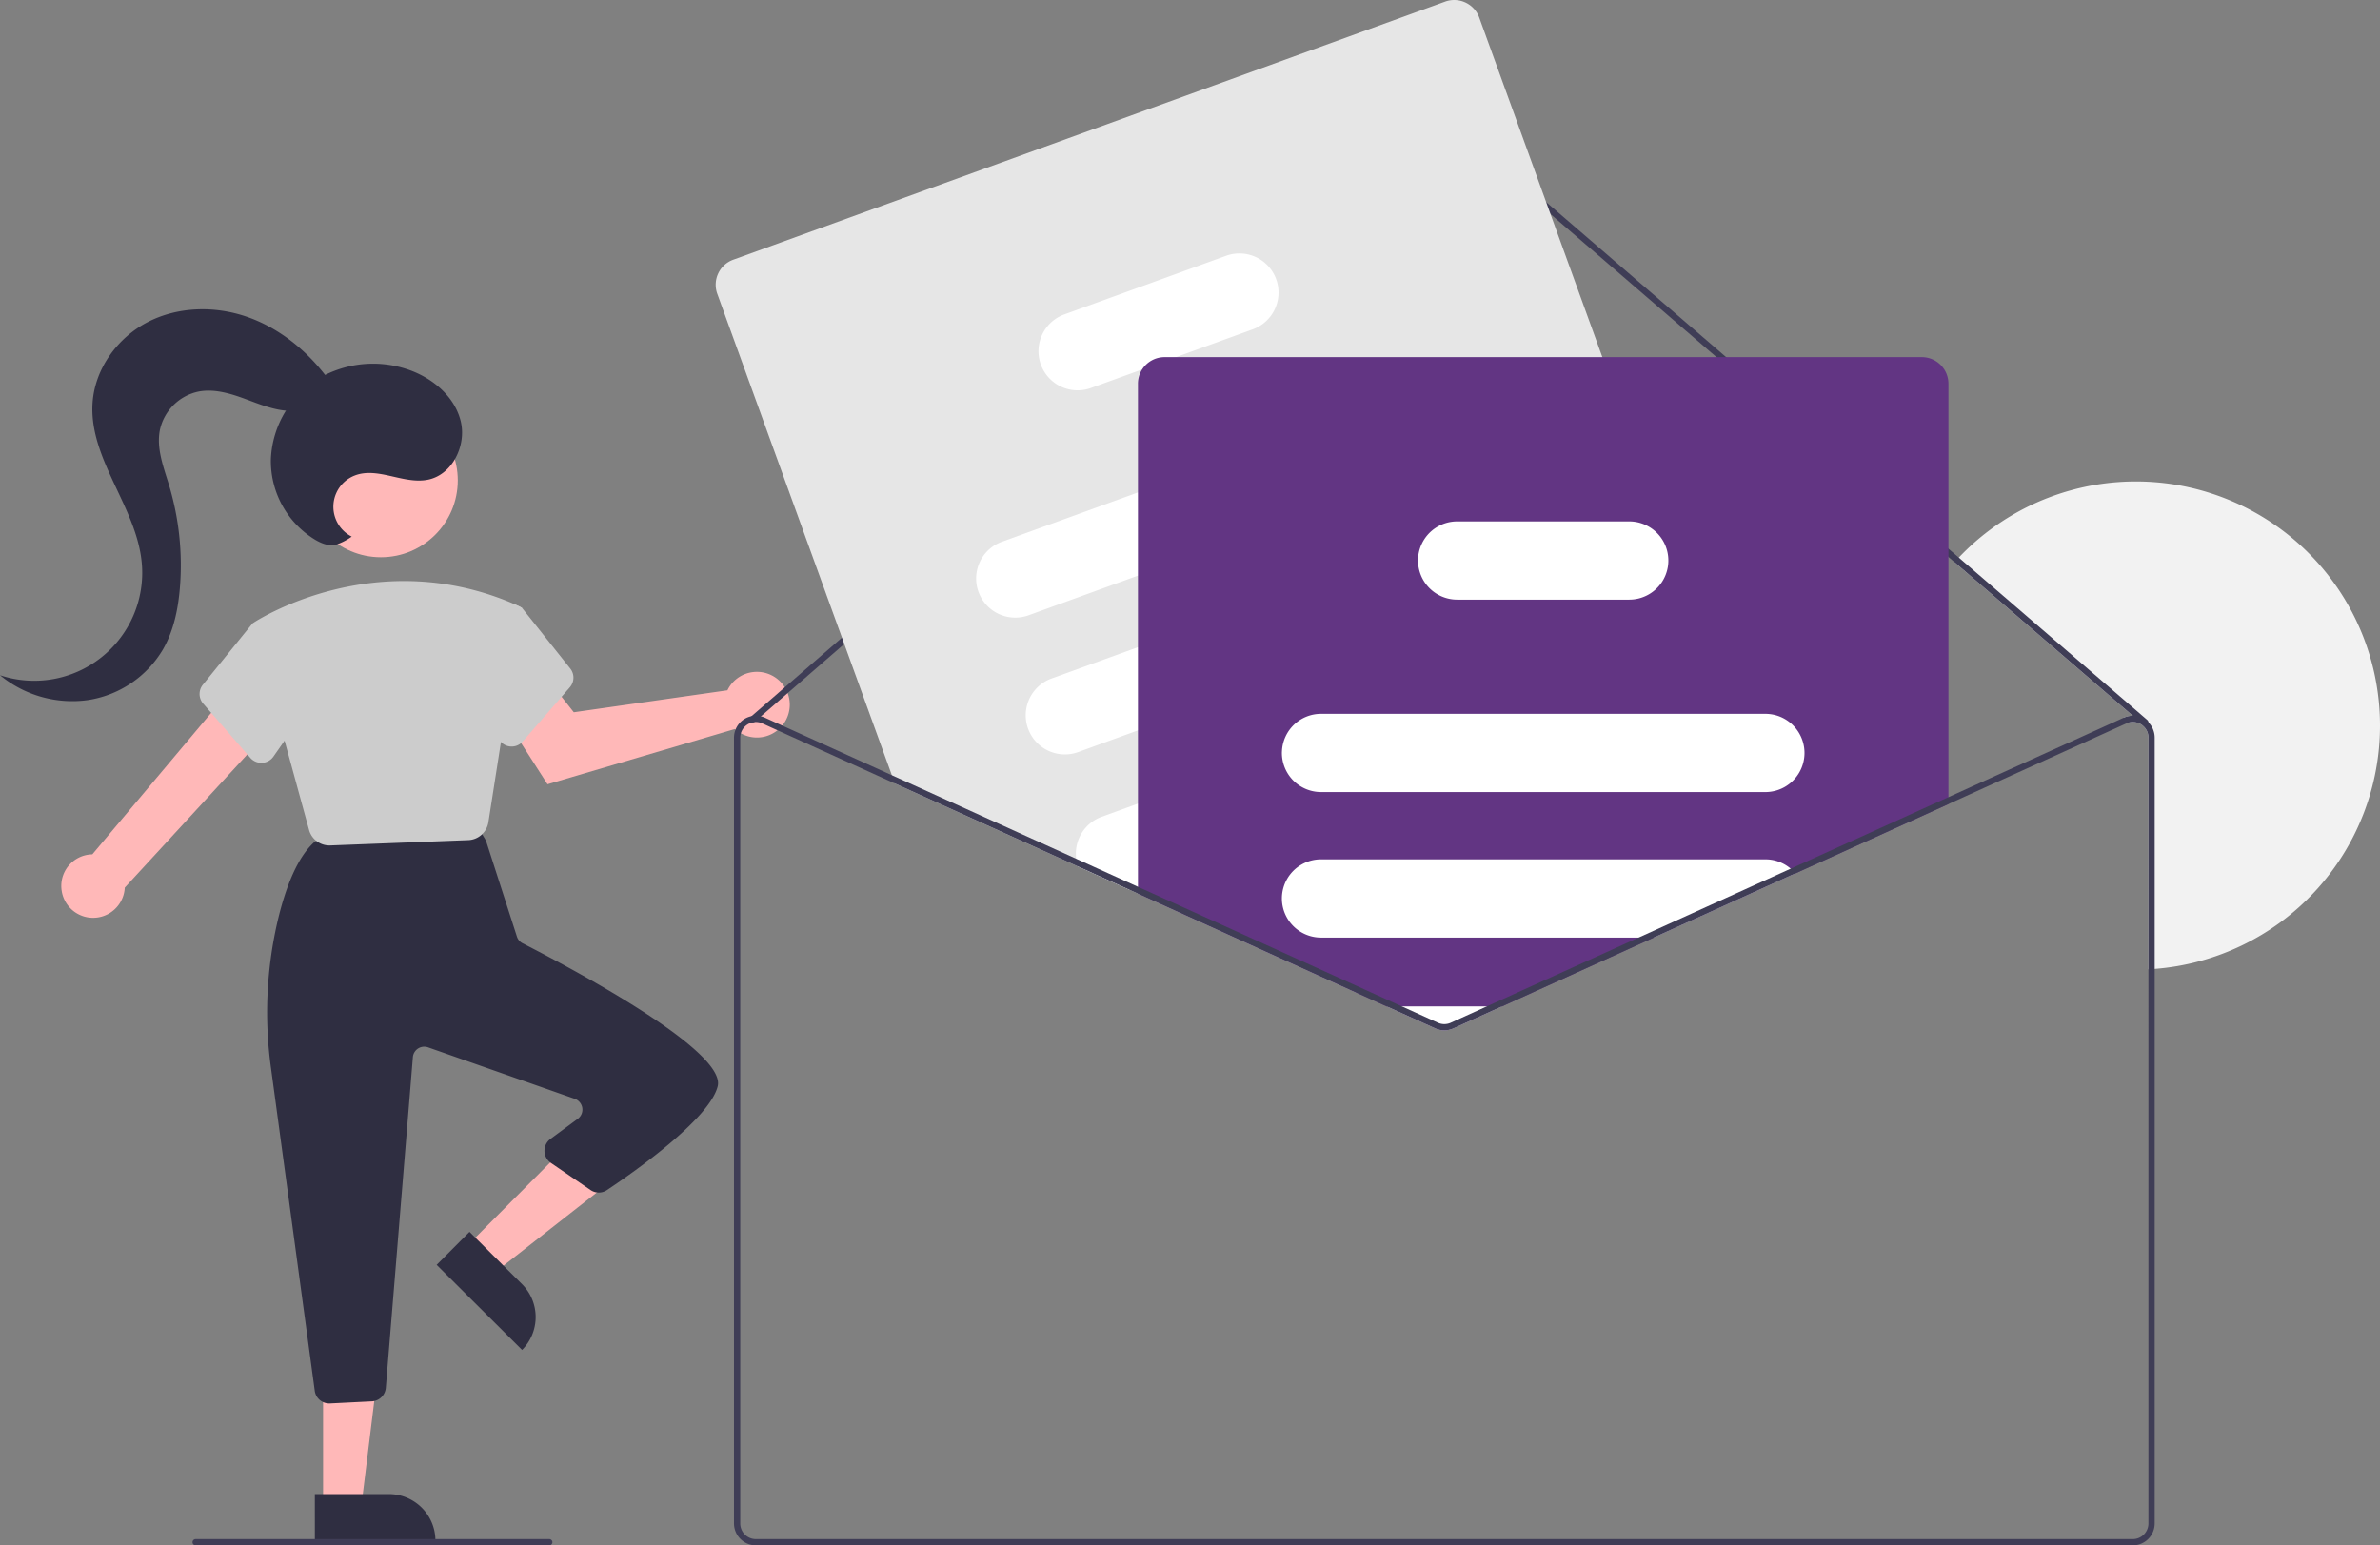 <svg xmlns="http://www.w3.org/2000/svg" data-name="Layer 1" width="760.554" height="493.87" viewBox="0 0 760.554 493.87" xmlns:xlink="http://www.w3.org/1999/xlink"><rect x="0" y="0" width="760.554" height="493.87" fill="#808080" stroke="none"/><path d="M980.277,434.935a77.996,77.996,0,0,1-72,77.77c-.66.05-1.33.1-2,.13v-74.03a4.959,4.959,0,0,0-1.84-3.86,1.247,1.247,0,0,0-.22-.18,1.861,1.861,0,0,0-.23-.16,5.001,5.001,0,0,0-4.77-.35l-.83-1.82a7.007,7.007,0,0,1,2.89-.63l-56.96-49.07c.44-.5.9-.99,1.36-1.48a78.007,78.007,0,0,1,134.6,53.68Z" transform="translate(-219.723 -203.065)" fill="#f2f2f2"/><path d="M239.501,488.121a10.087,10.087,0,0,1,9.73-12.023l44.962-53.523,11.225,14.352-45.823,49.812a10.142,10.142,0,0,1-20.095,1.382Z" transform="translate(-219.723 -203.065)" fill="#ffb8b8"/><path d="M453.01,422.243a10.527,10.527,0,0,0-.832,1.433l-49.094,7.018-7.455-9.465-15.754,9.384,14.809,23.089,59.875-17.65A10.496,10.496,0,1,0,453.01,422.243Z" transform="translate(-219.723 -203.065)" fill="#ffb8b8"/><polygon points="149.426 398.009 158.114 406.659 195.614 377.267 182.792 364.5 149.426 398.009" fill="#ffb8b8"/><path d="M358.894,608.163h38.531a0,0,0,0,1,0,0v14.887a0,0,0,0,1,0,0H373.781a14.887,14.887,0,0,1-14.887-14.887v0A0,0,0,0,1,358.894,608.163Z" transform="translate(-7.953 1115.599) rotate(-135.123)" fill="#2f2e41"/><polygon points="103.246 480.98 115.506 480.98 121.338 433.692 103.244 433.692 103.246 480.98" fill="#ffb8b8"/><path d="M320.342,680.541h38.531a0,0,0,0,1,0,0v14.887a0,0,0,0,1,0,0H335.229a14.887,14.887,0,0,1-14.887-14.887v0A0,0,0,0,1,320.342,680.541Z" transform="translate(459.523 1172.889) rotate(179.997)" fill="#2f2e41"/><path d="M320.304,647.522l-13.964-102.987a128.95,128.95,0,0,1,2.001-46.716c2.866-12.312,6.737-20.84,11.507-25.347a4.718,4.718,0,0,1,2.743-1.253l46.106-4.803a4.706,4.706,0,0,1,4.51,2.254l1.516,2.526a4.698,4.698,0,0,1,.442.974l9.748,30.22a3.616,3.616,0,0,0,1.808,2.126c15.348,7.836,65.203,34.288,62.35,45.7-2.681,10.723-27.779,28.11-35.408,33.183a4.661,4.661,0,0,1-5.24-.04L395.761,574.695a4.693,4.693,0,0,1-.134-7.651l8.733-6.434a3.651,3.651,0,0,0-.957-6.384l-46.898-16.456a3.65,3.65,0,0,0-4.846,3.147l-8.647,105.688a4.705,4.705,0,0,1-4.443,4.304l-13.379.669c-.081.004-.162.006-.243.006A4.663,4.663,0,0,1,320.304,647.522Z" transform="translate(-219.723 -203.065)" fill="#2f2e41"/><circle cx="121.726" cy="153.524" r="24.561" fill="#ffb8b8"/><path d="M318.477,468.265l-18.079-65.965.31-.209c.388-.262,39.356-25.993,84.98-5.257l.827.475L375.802,465.776a6.786,6.786,0,0,1-6.444,5.777L325.275,473.248c-.089.003-.177.005-.266.005A6.751,6.751,0,0,1,318.477,468.265Z" transform="translate(-219.723 -203.065)" fill="#ccc"/><path d="M299.71,445.244l-15.057-17.315a4.686,4.686,0,0,1-.106-6.032l15.741-19.445,12.083,3.296,6.406,22.422-11.681,16.687a4.665,4.665,0,0,1-3.599,1.995c-.084.004-.168.006-.252.006A4.66,4.66,0,0,1,299.71,445.244Z" transform="translate(-219.723 -203.065)" fill="#ccc"/><path d="M382.975,441.637a4.665,4.665,0,0,1-3.599-1.995l-11.681-16.687,5.618-23.602,11.125-3.034,2.076.991,15.41,19.374a4.686,4.686,0,0,1-.106,6.032l-15.057,17.315a4.66,4.66,0,0,1-3.535,1.613C383.143,441.643,383.059,441.641,382.975,441.637Z" transform="translate(-219.723 -203.065)" fill="#ccc"/><path d="M906.277,433.905a.98.98,0,0,1-.24.68 1.0 1,0,0,1-1.41.11l-3.35-2.89-56.96-49.07L684.557,245.085a5.02,5.02,0,0,0-6.54.01l-215.14,186.91-1.94,1.68a.966.966,0,0,1-.25.16,1,1,0,0,1-.51.08,1.025,1.025,0,0,1-.65-.33.997.997,0,0,1,.09-1.41l.27-.24,216.82-188.36a7.047,7.047,0,0,1,9.16-.02l159.81,137.69,60.25,51.92A1.016,1.016,0,0,1,906.277,433.905Z" transform="translate(-219.723 -203.065)" fill="#3f3d56"/><path d="M784.807,463.435l-2.63-7.24-9.06-25-19.52-53.83-21.82-60.17-39.35-108.53a8.516,8.516,0,0,0-10.89-5.09l-227.51,82.49a8.512,8.512,0,0,0-5.09,10.89l55.79,153.86.95,2.63,58.56,26.54,16.46,7.46,2.67,1.21,69.69,31.59,2.7-.98,45.71-16.57,68.95-25,9.29-3.37A8.518,8.518,0,0,0,784.807,463.435Z" transform="translate(-219.723 -203.065)" fill="#e6e6e6"/><path d="M689.407,335.275a12.522,12.522,0,0,0-16.02-7.49l-90.02,32.65-43.47,15.76a12.498,12.498,0,1,0,8.52,23.5l34.95-12.67,98.55-35.73A12.522,12.522,0,0,0,689.407,335.275Z" transform="translate(-219.723 -203.065)" fill="#fff"/><path d="M705.257,378.995a12.522,12.522,0,0,0-16.02-7.49l-15.25,5.53-90.62,32.86-27.62,10.01a12.503,12.503,0,0,0,8.52,23.51l19.1-6.93,114.4-41.48c.26-.09.51-.2.76-.31A12.498,12.498,0,0,0,705.257,378.995Z" transform="translate(-219.723 -203.065)" fill="#fff"/><path d="M721.277,423.175a12.511,12.511,0,0,0-16.01-7.49l-42.77,15.51-33.11,12.01-46.02,16.68-11.6,4.21a12.527,12.527,0,0,0-8.13,13.42,12.365,12.365,0,0,0,.6,2.47l16.46,7.46,2.67-.97h.02l83.51-30.28,46.89-17a12.511,12.511,0,0,0,7.49-16.02Z" transform="translate(-219.723 -203.065)" fill="#fff"/><path d="M627.547,292.295a12.522,12.522,0,0,0-16.02-7.49l-51.7,18.74a12.503,12.503,0,0,0,8.52,23.51l16.36-5.93,10.83-3.93,24.521-8.89A12.511,12.511,0,0,0,627.547,292.295Z" transform="translate(-219.723 -203.065)" fill="#fff"/><path d="M833.867,317.195h-242a8.502,8.502,0,0,0-7.16,3.93,8.414,8.414,0,0,0-1.34,4.57v162.96l69.69,31.59,9.82,4.45,15.51,7.03a7.02,7.02,0,0,0,5.78,0l15.51-7.03,48.54-22,45.24-20.51,48.91-22.16v-134.33A8.505,8.505,0,0,0,833.867,317.195Z" transform="translate(-219.723 -203.065)" fill="#623583"/><path d="M783.867,431.195h-142a12.497,12.497,0,0,0-12.48,12.01,4.011,4.011,0,0,0-.02.49,12.518,12.518,0,0,0,12.5,12.5h142a12.5,12.5,0,0,0,0-25Z" transform="translate(-219.723 -203.065)" fill="#fff"/><path d="M791.957,480.675a12.411,12.411,0,0,0-8.09-2.98h-142a12.5,12.5,0,0,0,0,25H748.217l45.24-20.51A12.583,12.583,0,0,0,791.957,480.675Z" transform="translate(-219.723 -203.065)" fill="#fff"/><path d="M662.877,524.695l15.51,7.03a7.02,7.02,0,0,0,5.78,0l15.51-7.03Z" transform="translate(-219.723 -203.065)" fill="#fff"/><path d="M752.107,377.905a12.506,12.506,0,0,0-11.74-8.21h-55a12.509,12.509,0,0,0-11.38,7.34,12.358,12.358,0,0,0-1.12,5.16,12.518,12.518,0,0,0,12.5,12.5h55a12.499,12.499,0,0,0,11.74-16.79Z" transform="translate(-219.723 -203.065)" fill="#fff"/><path d="M743.367,502.695l-48.54,22-11.49,5.21a5.016,5.016,0,0,1-4.12,0l-11.49-5.21h-4.85l15.51,7.03a7.02,7.02,0,0,0,5.78,0l15.51-7.03,48.54-22Zm0,0-48.54,22-11.49,5.21a5.016,5.016,0,0,1-4.12,0l-11.49-5.21h-4.85l15.51,7.03a7.02,7.02,0,0,0,5.78,0l15.51-7.03,48.54-22Zm0,0-48.54,22-11.49,5.21a5.016,5.016,0,0,1-4.12,0l-11.49-5.21h-4.85l15.51,7.03a7.02,7.02,0,0,0,5.78,0l15.51-7.03,48.54-22Zm162.91-68.79a7.638,7.638,0,0,0-1.21-.98,6.961,6.961,0,0,0-6.68-.49l-106.43,48.24-48.59,22.02-48.54,22-11.49,5.21a5.016,5.016,0,0,1-4.12,0l-11.49-5.21-11.97-5.43-72.37-32.79-.02-.01-19.73-8.95-58.91-26.7-40.56-18.38a6.107,6.107,0,0,0-1.29-.43,6.709,6.709,0,0,0-2.99-.06,7.017,7.017,0,0,0-5.61,6.86v251.13a7.008,7.008,0,0,0,7,7h440a7.008,7.008,0,0,0,7-7v-251.13A6.972,6.972,0,0,0,906.277,433.905Zm0,256.03a5.002,5.002,0,0,1-5,5h-440a5.002,5.002,0,0,1-5-5v-251.13a5.001,5.001,0,0,1,2.29-4.2,5.168,5.168,0,0,1,1.61-.68,4.511,4.511,0,0,1,.51-.08,3.898,3.898,0,0,1,.59-.04,4.97,4.97,0,0,1,2.06.45l42.34,19.19,58.56,26.54,16.46,7.46,2.67,1.21,69.69,31.59,9.82,4.45,15.51,7.03a7.02,7.02,0,0,0,5.78,0l15.51-7.03,48.54-22,45.24-20.51,105.76-47.93a5.001,5.001,0,0,1,4.77.35,1.861,1.861,0,0,1,.23.16,1.247,1.247,0,0,1,.22.18,4.959,4.959,0,0,1,1.84,3.86Zm-162.91-187.24-48.54,22-11.49,5.21a5.016,5.016,0,0,1-4.12,0l-11.49-5.21h-4.85l15.51,7.03a7.02,7.02,0,0,0,5.78,0l15.51-7.03,48.54-22Zm0,0-48.54,22-11.49,5.21a5.016,5.016,0,0,1-4.12,0l-11.49-5.21h-4.85l15.51,7.03a7.02,7.02,0,0,0,5.78,0l15.51-7.03,48.54-22Zm-162.67-15.25,2.67,1.21v-2.18Zm162.67,15.25-48.54,22-11.49,5.21a5.016,5.016,0,0,1-4.12,0l-11.49-5.21h-4.85l15.51,7.03a7.02,7.02,0,0,0,5.78,0l15.51-7.03,48.54-22Z" transform="translate(-219.723 -203.065)" fill="#3f3d56"/><path d="M395.249,696.935h-113a1,1,0,0,1,0-2h113a1,1,0,1,1,0,2Z" transform="translate(-219.723 -203.065)" fill="#3f3d56"/><path d="M332.111,374.55a10.702,10.702,0,0,1,.99-19.527c7.412-2.86,15.72,2.977,23.489,1.317,7.743-1.654,12.223-10.911,10.374-18.611s-8.575-13.499-15.993-16.268a34.48,34.48,0,0,0-29.741,2.726,31.751,31.751,0,0,0-14.945,25.634,29.437,29.437,0,0,0,14.244,25.791c1.975,1.138,4.273,2.052,6.494,1.54A18.1,18.1,0,0,0,332.111,374.55Z" transform="translate(-219.723 -203.065)" fill="#2f2e41"/><path d="M324.152,323.589c-6.535-8.668-15.358-15.79-25.624-19.32s-21.997-3.247-31.639,1.742-16.832,14.899-17.582,25.729c-1.249,18.025,14.152,33.346,15.733,51.345a34.526,34.526,0,0,1-45.317,35.773,36.35,36.35,0,0,0,28.017,7.951,33.786,33.786,0,0,0,24.047-16.181c3.466-6.023,4.89-13.018,5.442-19.945a88.618,88.618,0,0,0-3.468-32.493c-1.728-5.741-4.07-11.649-2.975-17.544a15.966,15.966,0,0,1,12.435-12.454c4.953-.928,10.018.584,14.747,2.323s9.498,3.753,14.536,3.868,10.526-2.191,12.473-6.839Z" transform="translate(-219.723 -203.065)" fill="#2f2e41"/></svg>